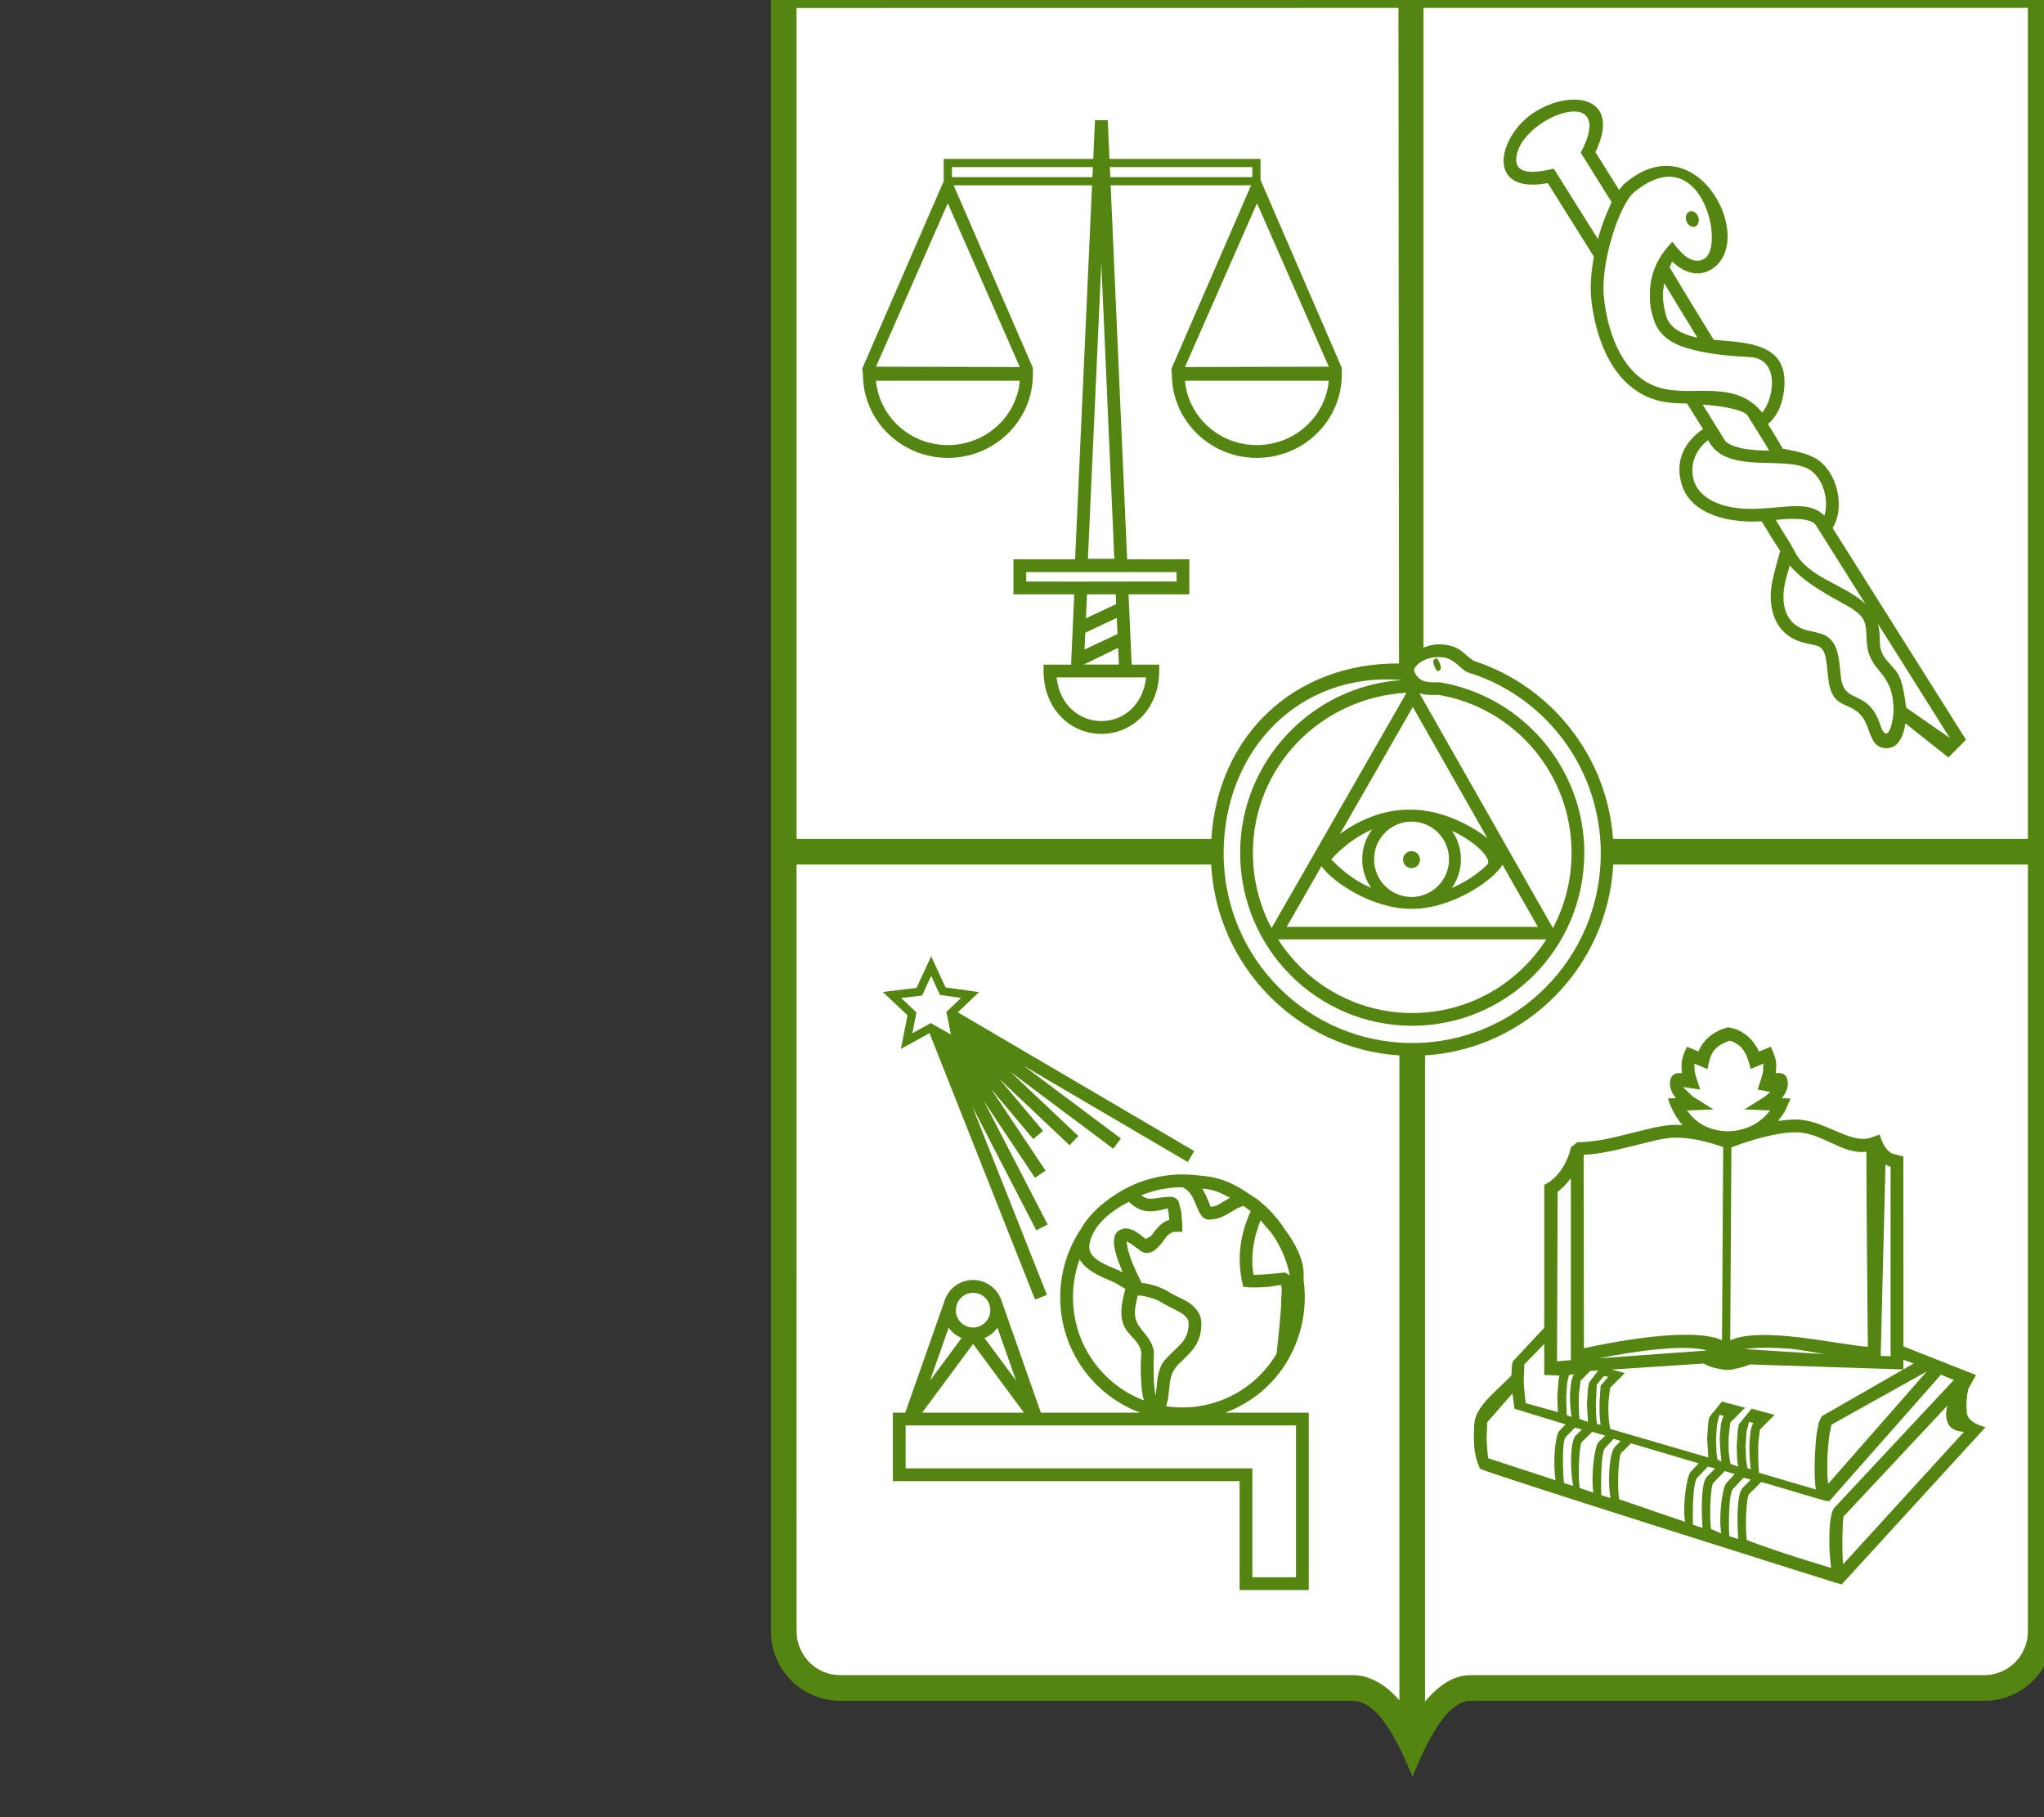 <?xml version="1.0" encoding="UTF-8" standalone="no"?>
<!-- Created with Inkscape (http://www.inkscape.org/) -->
<svg xmlns:svg="http://www.w3.org/2000/svg" xmlns="http://www.w3.org/2000/svg" version="1.0" width="18" height="16" id="svg2" xml:space="preserve"><rect width="100%" height="100%" fill="#333333" stroke="none"/><defs id="defs5"/><g transform="matrix(0.042,0,0,-0.042,0,19)" id="g11"><g transform="scale(0.12,0.12)" id="g13"><path d="M 2464.01,2288.77 L 3563.67,2288.77 L 3563.67,863.074 C 3562.43,862.375 3561.18,861.516 3561.2,861.484 C 3561.22,861.465 3561.88,861.871 3563.67,863.074 C 3494.32,795.117 3422.58,807.332 3333.97,814.109 C 3301.71,816.457 3281.52,833.262 3251.61,820.945 C 3198.21,799.195 3161.09,810 3103.25,810 C 3058.54,810 3033.16,815.195 2988.46,809.875 C 2983.12,809.328 2978.36,806.625 2973.92,803.805 C 2971.27,806.387 2967.71,808.691 2963.25,810.523 C 2881.76,843.984 2825.09,812.086 2736.59,812.086 C 2682.05,812.086 2649.15,816.121 2596.24,803.16 C 2558.32,793.984 2520.1,810.523 2499.92,776.883 C 2492.36,764 2482.25,753.746 2474,743.336 L 2464.01,743.336 L 2464.01,2288.77" id="path15" style="fill:#ffffff;fill-opacity:1;fill-rule:nonzero;stroke:none"/><path d="M 3315.75,1405.84 L 3426.17,1362.09 L 3420.96,1324.59 L 3427.21,1295.42 L 3445.96,1273.54 L 3444.92,1262.09 L 3235.54,1030.84 L 3222,1018.34 L 3190.75,1025.63 L 2599.09,1213.13 L 2590.75,1217.29 L 2590.75,1296.46 L 2651.17,1346.46 L 2655.34,1392.29 L 2702.21,1435 L 3315.75,1405.84" id="path17" style="fill:#ffffff;fill-opacity:1;fill-rule:nonzero;stroke:none"/><path d="M 2979.09,1911.47 L 2988.34,1938.49 L 3018.17,1957.06 L 3037.87,1952.56 L 3064.57,1919.91 L 3064.57,1910.91 L 3087.65,1919.91 L 3085.96,1883.08 L 3081.46,1874.07 L 3102.85,1862.82 L 3092.16,1847.62 L 3101.16,1835.23 L 3096.09,1814.72 L 3055,1789.96 L 3003.54,1786.02 L 2963.89,1802.34 L 2938.56,1827.92 L 2948.69,1843.68 L 2933.49,1866.19 L 2936.3,1880.83 L 2956.57,1877.45 L 2953.75,1924.42 L 2979.09,1911.47" id="path19" style="fill:#ffffff;fill-opacity:1;fill-rule:nonzero;stroke:none"/><path d="M 3018.73,1768 L 3070.2,1786.02 L 3121.11,1797.84 L 3148.69,1798.4 L 3192.84,1787.14 L 3218.73,1772.51 L 3263.45,1764.63 L 3272.45,1758.75 L 3272.45,1750.87 L 3312.42,1732.3 L 3311.29,1553.12 L 3312.42,1502.46 L 3311.86,1391.64 L 3046.31,1401.78 L 2984.96,1401.21 L 2896.09,1391.08 L 2777.96,1387.71 L 2709.61,1379.82 L 2709.04,1613.6 L 2709.61,1690.96 L 2733.49,1713.16 L 2753.19,1737.36 L 2759.95,1760.13 L 2864.01,1780.39 L 2918.3,1792.77 L 2949.82,1790.52 L 3018.73,1768" id="path21" style="fill:#ffffff;fill-opacity:1;fill-rule:nonzero;stroke:none"/><path d="M 3378.25,1376.67 L 3361.59,1381.88 L 3198.04,1290.21 L 3189.71,1269.38 L 3186.59,1205.84 L 3188.67,1166.25 L 3198.04,1165.21 L 3378.25,1376.67" id="path23" style="fill:#ffffff;fill-opacity:1;fill-rule:nonzero;stroke:none"/><path d="M 3418.88,1294.38 L 3409.5,1331.88 L 3219.92,1130.84 L 3210.54,1108.96 L 3211.59,1051.67 L 3215.75,1023.54 L 3227.21,1027.71 L 3439.71,1266.25 L 3418.88,1294.38" id="path25" style="fill:#ffffff;fill-opacity:1;fill-rule:nonzero;stroke:none"/><path d="M 1376.51,2284.6 L 2470.26,2284.6 L 2470.26,3772.1 L 1376.51,3772.1 L 1376.51,2284.6 z" id="path27" style="fill:#ffffff;fill-opacity:1;fill-rule:nonzero;stroke:none"/><path d="M 1916.79,3335 L 1931.38,3331.88 L 1961.59,2781.88 L 2070.96,2781.88 L 2070.96,2740.21 L 1961.59,2740.21 L 1968.88,2598.54 L 2012.63,2596.46 L 2005.34,2558.96 L 1994.92,2537.08 L 1965.75,2508.96 L 1934.5,2501.67 L 1906.38,2501.67 L 1867.84,2523.54 L 1850.13,2545.42 L 1841.79,2575.63 L 1839.71,2594.38 L 1878.25,2594.38 L 1888.67,2742.29 L 1787.63,2742.29 L 1785.54,2777.71 L 1883.46,2777.71 L 1892.84,2862.08 L 1908.46,3213.13 L 1916.79,3335" id="path29" style="fill:#ffffff;fill-opacity:1;fill-rule:nonzero;stroke:none"/><path d="M 1657.42,3455.83 L 2194.92,3455.83 L 2194.92,3484.998 L 1657.42,3484.998 L 1657.42,3455.83 z" id="path31" style="fill:#ffffff;fill-opacity:1;fill-rule:nonzero;stroke:none"/><path d="M 2065.15,3112.13 L 2328.88,3113.6 L 2327.41,3089.54 L 2315.1,3054.29 L 2294.54,3025.82 L 2268.09,3003.78 L 2232.27,2987.62 L 2201.42,2980.27 L 2158.26,2989.09 L 2127.41,3000.84 L 2100.41,3022.88 L 2075.44,3055.75 L 2065.15,3112.13" id="path33" style="fill:#ffffff;fill-opacity:1;fill-rule:nonzero;stroke:none"/><path d="M 1524.96,3111.98 L 1788.69,3113.45 L 1787.22,3089.38 L 1774.91,3054.13 L 1754.35,3025.65 L 1727.9,3003.62 L 1692.09,2987.46 L 1661.24,2980.11 L 1618.07,2988.93 L 1587.22,3000.68 L 1560.22,3022.71 L 1535.25,3055.59 L 1524.96,3111.98" id="path35" style="fill:#ffffff;fill-opacity:1;fill-rule:nonzero;stroke:none"/><path d="M 2469.92,2282.92 L 3563.67,2282.92 L 3563.67,3770.42 L 2469.92,3770.42 L 2469.92,2282.92 z" id="path37" style="fill:#ffffff;fill-opacity:1;fill-rule:nonzero;stroke:none"/><path d="M 3083.46,2871.46 L 3131.38,2792.29 L 3169.92,2758.96 L 3181.38,2768.33 L 3120.96,2874.58 L 3083.46,2871.46" id="path39" style="fill:#ffffff;fill-opacity:1;fill-rule:nonzero;stroke:none"/><path d="M 2778.25,3503.75 L 2786.59,3555.83 L 2769.92,3580.83 L 2736.59,3582.92 L 2669.92,3551.67 L 2644.92,3516.25 L 2638.67,3482.92 L 2651.17,3462.08 L 2692.84,3455.83 L 2711.59,3462.08 L 3328.25,2516.25 L 3405.34,2468.33 L 3422,2482.92 L 2778.25,3503.75" id="path41" style="fill:#ffffff;fill-opacity:1;fill-rule:nonzero;stroke:none"/><path d="M 3120.96,2798.54 L 3162.63,2762.08 L 3235.54,2718.33 L 3264.71,2692.29 L 3273.04,2643.33 L 3275.13,2623.54 L 3305.34,2588.13 L 3317.84,2550.63 L 3315.75,2513.13 L 3305.34,2485 L 3289.71,2480.83 L 3266.79,2516.25 L 3252.21,2535 L 3214.71,2557.92 L 3199.09,2628.75 L 3185.54,2648.54 L 3134.5,2668.33 L 3111.59,2699.58 L 3103.25,2724.58 L 3120.96,2798.54" id="path43" style="fill:#ffffff;fill-opacity:1;fill-rule:nonzero;stroke:none"/><path d="M 2979.29,3007.92 L 2990.75,3010 L 3004.29,2988.13 L 3032.42,2976.67 L 3091.79,2970.42 L 3129.29,2967.29 L 3157.42,2958.96 L 3176.17,2946.46 L 3193.88,2919.38 L 3199.09,2901.67 L 3199.09,2866.25 L 3180.34,2860 L 3150.13,2874.58 L 3091.79,2873.54 L 3041.79,2870.42 L 3008.46,2876.67 L 2967.84,2899.58 L 2951.17,2921.46 L 2948.04,2947.5 L 2956.38,2976.67 L 2979.29,3007.92" id="path45" style="fill:#ffffff;fill-opacity:1;fill-rule:nonzero;stroke:none"/><path d="M 2848.04,3438.13 L 2822,3395.42 L 2805.34,3338.13 L 2797,3281.88 L 2794.92,3240.21 L 2808.46,3192.29 L 2827.21,3139.17 L 2850.13,3117.29 L 2883.46,3091.25 L 2927.21,3074.58 L 2968.88,3078.75 L 3017.84,3074.58 L 3054.29,3063.13 L 3080.34,3036.04 L 3094.92,3060 L 3101.17,3076.67 L 3103.25,3108.96 L 3090.75,3143.33 L 3052.21,3157.92 L 2997,3164.17 L 2953.25,3171.46 L 2910.54,3192.29 L 2898.04,3220.42 L 2894.92,3260 L 2901.17,3297.5 L 2919.92,3325.63 L 2944.92,3313.13 L 2963.67,3307.92 L 2982.42,3307.92 L 2991.79,3323.54 L 3001.17,3348.54 L 3001.17,3379.79 L 2989.71,3414.17 L 2966.79,3448.54 L 2931.38,3468.33 L 2902.21,3469.38 L 2868.88,3455.83 L 2848.04,3438.13" id="path47" style="fill:#ffffff;fill-opacity:1;fill-rule:nonzero;stroke:none"/><path d="M 1373.55,2288.57 L 2473.21,2288.57 L 2473.21,743.133 L 2437.32,743.133 C 2431.21,757.695 2422.29,771.598 2410.17,784.609 C 2378.25,818.941 2339.82,814.168 2292.84,814.168 C 2234.73,814.168 2202.3,814.164 2144.2,812.074 C 2121.27,811.309 2101.97,810.129 2083.66,808.688 C 2076.38,812.043 2068.14,814.023 2060.92,814.023 C 2051.32,817.09 2044.28,816.227 2033.75,817.156 C 2008.42,819.406 1994.09,818.344 1968.75,817.215 C 1955.27,816.648 1942.65,817.855 1931.42,816.188 C 1923.17,821.918 1910.76,821.121 1903.67,813.805 C 1903.67,813.805 1901.08,814.07 1903.67,813.805 C 1791.42,825.09 1729.58,818.336 1619.92,818.336 C 1527.41,818.336 1443.97,776.43 1383.6,846.535 C 1380.25,850.398 1376.99,854.109 1373.55,857.406 L 1373.55,2288.57" id="path49" style="fill:#ffffff;fill-opacity:1;fill-rule:nonzero;stroke:none"/><path d="M 1863.67,1504.27 C 1863.67,1615.59 1953.91,1705.84 2065.23,1705.84 C 2176.55,1705.84 2266.79,1615.59 2266.79,1504.27 C 2266.79,1392.95 2176.55,1302.71 2065.23,1302.71 C 1953.91,1302.71 1863.67,1392.95 1863.67,1504.27" id="path51" style="fill:#ffffff;fill-opacity:1;fill-rule:nonzero;stroke:none"/><path d="M 2079.29,1703.75 L 2109.5,1655.84 L 2123.04,1651.67 L 2168.88,1671.46 L 2193.88,1652.71 L 2177.21,1586.04 L 2185.54,1530.84 L 2242.84,1533.96 L 2248.04,1526.67 L 2237.63,1394.38 L 2261.59,1464.17 L 2269.92,1533.96 L 2257.42,1571.46 L 2227.21,1625.63 L 2186.59,1667.29 L 2147,1692.29 L 2079.29,1703.75" id="path53" style="fill:#ffffff;fill-opacity:1;fill-rule:nonzero;stroke:none"/><path d="M 1983.46,1677.71 L 1963.67,1674.59 L 1924.09,1645.42 L 1894.92,1602.71 L 1900.13,1573.54 L 1956.38,1533.96 L 1980.34,1521.46 L 1972,1478.75 L 2004.29,1418.34 L 2007.42,1336.04 L 2014.71,1304.79 L 2028.25,1305.84 L 2032.42,1366.25 L 2070.96,1412.09 L 2084.5,1443.34 L 2080.34,1475.63 L 2011.59,1511.04 L 1992.84,1519.38 L 1976.17,1542.29 L 1959.5,1604.79 L 1970.96,1612.09 L 2006.38,1597.5 L 2029.29,1616.25 L 2050.13,1637.09 L 2050.13,1665.21 L 2015.75,1662.09 L 1983.46,1677.71" id="path55" style="fill:#ffffff;fill-opacity:1;fill-rule:nonzero;stroke:none"/><path d="M 1628.14,2078.33 L 1647.53,2037.33 L 1688.54,2031.05 L 1660.55,2001.54 L 1666.34,1952.24 L 1625.25,1975 L 1583.75,1951.27 L 1592.44,1998.16 L 1560.03,2031.54 L 1606.91,2035.88 L 1628.14,2078.33" id="path57" style="fill:#ffffff;fill-opacity:1;fill-rule:nonzero;stroke:none"/><path d="M 1794.4,1329.79 L 1741.79,1490.21 L 1718.88,1514.69 L 1688.67,1521.98 L 1665.75,1502.19 L 1609.5,1341.77 L 1623.56,1344.9 L 1694.92,1431.88 L 1708.46,1433.96 L 1786.06,1329.79 L 1794.4,1329.79" id="path59" style="fill:#ffffff;fill-opacity:1;fill-rule:nonzero;stroke:none"/><path d="M 1572,1289.17 L 2276.17,1289.17 L 2276.17,1001.67 L 2178.25,1001.67 L 2178.25,1191.25 L 1569.92,1191.25 L 1572,1289.17" id="path61" style="fill:#ffffff;fill-opacity:1;fill-rule:nonzero;stroke:none"/><path d="M 2467.84,4966.25 L 2359.5,4772.5 L 2153.25,4730.83 L 2297,4568.33 L 2263.67,4345.42 L 2463.67,4441.25 L 2661.59,4347.5 L 2638.67,4566.25 L 2776.17,4720.42 L 2572,4772.5 L 2467.84,4966.25" id="path63" style="fill:#ffffff;fill-opacity:1;fill-rule:nonzero;stroke:none"/><path d="M 2693.88,2323.54 L 2798.04,2349.58 L 2765.75,2441.25 L 2705.34,2523.54 L 2630.34,2575.63 L 2564.71,2601.67 L 2531.38,2628.75 L 2497,2626.67 L 2468.88,2614.17 L 2456.38,2566.25 L 2693.88,2323.54" id="path65" style="fill:#ffffff;fill-opacity:1;fill-rule:nonzero;stroke:none"/><path d="M 2126.17,2268.33 C 2126.17,2454.73 2277.27,2605.83 2463.67,2605.83 C 2650.07,2605.83 2801.17,2454.73 2801.17,2268.33 C 2801.17,2081.94 2650.07,1930.84 2463.67,1930.84 C 2277.27,1930.84 2126.17,2081.94 2126.17,2268.33" id="path67" style="fill:#ffffff;fill-opacity:1;fill-rule:nonzero;stroke:none"/><path d="M 2188.29,1014.39 L 2264.48,1014.39 L 2264.48,1279.62 L 1582.37,1279.62 L 1582.37,1204.58 L 2188.29,1204.65 L 2188.29,1014.39 z M 2165.95,992.047 L 2165.95,1182.31 L 1560.1,1182.31 L 1560.1,1301.96 L 1581.72,1301.96 L 1650.18,1496.72 C 1656.77,1518.28 1676.53,1533.74 1700.23,1533.74 C 1723.71,1533.74 1743.55,1518.06 1750.21,1496.72 L 1818.66,1301.96 L 1992.23,1301.96 C 1910.68,1332.18 1852.46,1411.01 1852.46,1503.39 C 1852.46,1547.92 1866,1589.31 1889.13,1623.61 C 1901.44,1646.1 1924.5,1666.79 1944.76,1680.11 C 1979.2,1704.02 2021.09,1718.06 2066.13,1718.06 C 2076.95,1718.06 2087.61,1717.27 2098,1715.84 C 2127.36,1714.19 2149.62,1704.67 2171.89,1691.14 L 2195.88,1675.38 C 2214.93,1660.77 2231.39,1643.01 2244.57,1622.75 C 2263.33,1597.83 2277.87,1569.98 2277.87,1543.48 L 2277.73,1533.96 C 2279.09,1523.94 2279.8,1513.77 2279.8,1503.39 C 2279.8,1465.01 2269.42,1427.63 2251.8,1396.33 C 2227.24,1352.8 2188.07,1319.29 2140.89,1301.96 L 2286.82,1301.96 L 2286.82,992.047 L 2165.95,992.047 z M 1611.29,1301.96 L 1789.09,1301.96 L 1700.23,1421.97 L 1611.29,1301.96 z M 1657.55,1450.33 L 1625.04,1357.96 L 1680.11,1432.35 C 1671.01,1436.15 1663.21,1442.45 1657.55,1450.33 z M 1700.23,1511.4 C 1686.48,1511.4 1674.88,1502.03 1671.23,1489.35 L 1670.01,1481.05 C 1670.01,1464.22 1683.62,1450.68 1700.23,1450.68 C 1716.84,1450.68 1730.38,1464.22 1730.38,1481.05 L 1729.16,1489.35 C 1725.65,1502.24 1714.05,1511.4 1700.23,1511.4 z M 1742.83,1450.33 C 1737.18,1442.45 1729.37,1436.15 1720.28,1432.35 L 1775.34,1357.96 L 1742.83,1450.33 z M 1961.73,1546.99 C 1952.78,1568.97 1938.53,1602.42 1951.71,1617.52 C 1964.45,1628.69 1978.49,1623.04 1990.16,1614.44 L 2001.76,1605.35 L 2011.21,1610.44 C 2019.73,1622.18 2028.11,1634.35 2043.07,1638.65 L 2042,1649.46 L 2040.21,1658.91 C 2014.22,1651.54 1993.74,1649.03 1972.61,1670.37 L 1960.66,1663.92 C 1943.76,1654.04 1920.13,1636.86 1908.96,1613.15 C 1906.59,1608.07 1904.8,1602.7 1903.73,1597.05 C 1899.65,1574.99 1922.71,1564.54 1938.96,1557.23 L 1956.14,1549.86 L 1961.73,1546.99 z M 2032.26,1492.79 C 2021.95,1500.16 2001.4,1506.61 1987.72,1506.61 C 1985.07,1490.28 1977.41,1472.24 1989.94,1453.62 C 2000.97,1437.15 2012.29,1430.28 2016.29,1408.44 C 2015.94,1399.27 2014.07,1354.66 2019.16,1332.32 L 2021.09,1348.72 C 2022.31,1362.61 2024.1,1380.94 2035.63,1394.26 L 2043.43,1402.49 L 2051.09,1409.8 L 2064.41,1423.19 C 2071.71,1431.85 2076.87,1441.73 2076.87,1457.7 C 2076.87,1465.29 2071.86,1471.38 2061.76,1477.46 L 2046.51,1485.27 L 2032.26,1492.79 z M 1998.96,1323.22 C 1995.24,1334.18 1994.45,1347 1993.74,1359.81 C 1992.38,1384.02 1994.24,1407.29 1994.24,1407.29 C 1987.08,1443.67 1942.32,1435.93 1966.39,1518.06 L 1947.13,1529.45 L 1929.87,1536.9 C 1918.05,1542.19 1904.66,1548.92 1894.92,1558.74 C 1891.41,1562.24 1888.62,1565.9 1886.4,1569.62 C 1878.88,1549 1874.8,1526.65 1874.8,1503.39 C 1874.8,1420.9 1926.43,1350.58 1998.96,1323.22 z M 2149.12,1677.24 C 2132.01,1686.69 2120.27,1691.99 2100.57,1693.35 C 2106.95,1683.69 2110.88,1672.44 2115.25,1661.85 C 2124.2,1661.85 2128.57,1665.07 2137.59,1670.58 L 2149.12,1677.24 z M 2220.73,1616.88 L 2202.32,1638 L 2194.88,1615.59 C 2189.29,1595.26 2185.5,1569.19 2190.29,1542.7 C 2207.34,1542.77 2227.39,1544.85 2244.64,1546.85 C 2248.15,1545.27 2251.16,1543.77 2253.81,1541.26 C 2248.29,1569.12 2236.77,1594.75 2220.73,1616.88 z M 2238.13,1525.3 L 2218.87,1521.93 C 2203.04,1520.57 2188.07,1519.92 2172.32,1521.72 C 2160.29,1569.98 2166.31,1611.72 2185.28,1653.97 L 2172.68,1663.21 L 2162.73,1659.41 L 2149.27,1651.54 C 2139.88,1645.81 2128.29,1639.22 2112.68,1639.22 C 2107.73,1639.22 2103.8,1641.3 2101,1643.95 L 2095.42,1651.68 C 2082.96,1681.47 2080.95,1688.05 2066.13,1695.79 C 2040.64,1695.79 2016.37,1690.78 1994.1,1681.68 C 2009.71,1669.72 2018.52,1679.17 2047.59,1679.17 C 2053.96,1677.31 2057.11,1675.02 2059.18,1671.23 L 2064.13,1652.32 L 2065.77,1629.12 L 2065.77,1617.95 L 2054.6,1617.95 C 2042.07,1617.95 2035.48,1605.85 2029.11,1597.12 C 2018.87,1585.52 2012.43,1580.86 2003.55,1580.86 C 1999.61,1580.86 1996.32,1582.44 1994.31,1583.51 L 1976.98,1596.47 L 1968.46,1601.41 L 1969.68,1591.74 C 1974.55,1570.05 1984.93,1548.42 1994.81,1528.59 C 2011.86,1526.94 2032.69,1519.92 2045.29,1510.9 L 2055.89,1505.53 L 2073.36,1496.58 C 2085.18,1489.42 2099.14,1477.46 2099.14,1457.7 C 2099.14,1422.4 2081.38,1407.79 2059.04,1386.6 C 2046.37,1372.64 2044.65,1361.82 2043.29,1346.78 L 2040.64,1324.59 L 2037.42,1313.2 C 2046.8,1311.77 2056.39,1311.05 2066.13,1311.05 C 2135.95,1311.05 2197.03,1348.57 2230.46,1404.71 C 2232.25,1420.25 2238.7,1476.17 2238.7,1500.09 C 2238.7,1505.68 2239.84,1512.98 2239.49,1519.57 L 2238.13,1525.3 z M 1661.27,1962.66 C 1654.69,2000.25 1653.25,2001.69 1653.25,2001.69 L 1679.32,2026.53 L 1642.37,2031.76 L 1626.98,2064.98 L 1611.15,2030.69 L 1574.63,2026.32 L 1601.27,2001.19 L 1594.11,1964.81 L 1626.26,1982.49 L 1661.27,1962.66 z M 1673.59,2001.33 L 2086.61,1758.94 L 2075.37,1739.75 L 1788.73,1907.88 L 1958.51,1780.85 L 1945.12,1763.03 L 1765.53,1897.36 L 1884.18,1785.22 L 1868.86,1769.04 L 1746.05,1885.11 L 1822.53,1794.32 L 1805.42,1779.92 L 1731.59,1867.64 L 1826.9,1724.64 L 1808.35,1712.26 L 1719.13,1846.16 L 1830.55,1630.7 L 1810.71,1620.46 L 1698.94,1836.64 L 1829.26,1507.75 L 1808.5,1499.52 L 1624.11,1964.95 L 1574.13,1937.39 L 1585.66,1996.17 L 1542.55,2036.84 L 1601.48,2044 L 1626.98,2099.14 L 1652.11,2044.86 L 1710.61,2036.63 L 1673.59,2001.33" id="path69" style="fill:#558511;fill-opacity:1;fill-rule:nonzero;stroke:none"/><path d="M 1897.43,2689.67 L 1950.27,2714.51 L 1949.56,2731.56 L 1899.29,2731.49 L 1897.43,2689.67 z M 1951.35,2690.39 L 1896.36,2664.53 L 1895,2635.18 L 1952.64,2662.24 L 1951.35,2690.39 z M 1953.71,2638.11 L 1893.85,2608.9 L 1955,2608.9 L 1953.71,2638.11 z M 2321.76,3129.25 L 2196.31,3414.81 L 2070.43,3128.61 L 2321.76,3129.25 z M 2196.09,2992.27 C 2262.11,2992.27 2315.96,3041.82 2321.76,3104.69 L 2070.43,3104.69 C 2076.16,3041.82 2130.07,2992.27 2196.09,2992.27 z M 1656.26,2992.27 C 1722.28,2992.27 1776.2,3041.82 1781.93,3104.69 L 1530.6,3104.69 C 1536.32,3041.82 1590.24,2992.27 1656.26,2992.27 z M 1530.6,3129.25 L 1781.93,3128.61 L 1656.05,3414.81 L 1530.6,3129.25 z M 1924.28,3309.7 L 1900.87,2793.64 L 1947.05,2793.64 L 1924.28,3309.7 z M 1908.74,3460.43 L 1909.53,3477.9 L 1663.28,3477.9 L 1663.28,3460.43 L 1908.74,3460.43 z M 1939.18,3477.9 L 1939.96,3460.43 L 2188.15,3460.43 L 2188.15,3477.9 L 1939.18,3477.9 z M 1877.88,2753.76 L 1970.89,2753.9 L 2055.75,2753.9 L 2055.75,2770.44 L 1793.1,2770.44 L 1793.1,2753.9 L 1877.88,2753.76 z M 1924.43,2487.81 C 1868,2487.81 1823.39,2533.71 1823.39,2597.51 L 1823.39,2608.68 L 1871.51,2608.68 L 1876.95,2731.56 L 1770.76,2731.56 L 1770.76,2792.78 L 1878.53,2792.78 L 1908.1,3446.11 L 1666.29,3446.11 L 1804.77,3127.03 L 1804.77,3115.86 C 1804.77,3035.09 1738.04,2969.93 1656.26,2969.93 C 1574.49,2969.93 1507.82,3035.09 1507.82,3115.86 L 1506.54,3125.74 L 1648.96,3453.48 L 1648.96,3492.21 L 1910.18,3492.21 L 1913.25,3559.81 L 1935.52,3559.81 L 1938.53,3492.21 L 2202.47,3492.21 L 2202.47,3455.49 L 2344.53,3127.03 L 2344.53,3115.86 C 2344.53,3035.09 2277.94,2969.93 2196.09,2969.93 C 2114.32,2969.93 2047.59,3035.09 2047.59,3115.86 L 2046.58,3124.96 L 2186,3446.11 L 1940.61,3446.11 L 1969.39,2792.78 L 2078.09,2792.78 L 2078.09,2731.56 L 1971.9,2731.56 L 1977.34,2608.68 L 2025.46,2608.68 L 2025.46,2597.51 C 2025.46,2533.71 1980.85,2487.81 1924.43,2487.81 z M 1924.43,2510.15 C 1964.16,2510.15 1997.89,2539.87 2002.55,2586.41 L 1846.23,2586.41 C 1850.89,2539.87 1884.68,2510.15 1924.43,2510.15" id="path71" style="fill:#558511;fill-opacity:1;fill-rule:nonzero;stroke:none"/><path d="M 2400.89,2268.63 C 2400.89,2232.26 2430.24,2202.82 2466.41,2202.82 C 2443.49,2202.82 2418.93,2208.7 2396.02,2218.65 C 2385.99,2232.76 2380.12,2250.01 2380.12,2268.63 C 2380.12,2288.25 2386.64,2306.3 2397.52,2320.83 C 2353.41,2301.5 2326.13,2268.63 2326.2,2268.27 C 2350.76,2243.07 2372.53,2228.74 2396.02,2218.65 C 2418.93,2208.7 2443.49,2202.82 2466.41,2202.82 C 2489.25,2202.82 2513.81,2208.7 2536.72,2218.58 C 2560.28,2228.67 2582.12,2242.99 2598.73,2259.46 C 2607.61,2268.49 2579.97,2298.78 2537.01,2318.32 C 2546.89,2304.22 2552.62,2287.1 2552.62,2268.63 C 2552.62,2250.01 2546.75,2232.69 2536.72,2218.58 C 2513.81,2208.7 2489.25,2202.82 2466.41,2202.82 C 2502.49,2202.82 2531.85,2232.26 2531.85,2268.63 C 2531.85,2305.08 2502.49,2334.51 2466.41,2334.51 C 2430.24,2334.51 2400.89,2305.08 2400.89,2268.63 z M 2625.3,2259.11 C 2610.04,2232.9 2538.44,2182.06 2466.41,2182.06 C 2396.59,2182.06 2327.13,2229.89 2309.02,2256.67 L 2248.22,2150.62 L 2687.02,2150.62 L 2625.3,2259.11 z M 2341.17,2312.74 C 2371.67,2335.51 2417.79,2357.14 2466.41,2355.27 C 2517.39,2355.27 2568.23,2329.78 2598.95,2305.44 L 2468.55,2534.79 L 2341.17,2312.74 z M 2713.37,2148.47 C 2734.14,2187.64 2745.95,2232.4 2745.95,2279.87 C 2745.95,2418.93 2645.06,2534.21 2512.88,2555.98 C 2499.99,2555.19 2489.18,2556.12 2480.3,2558.42 L 2713.37,2148.47 z M 2233.19,2128.78 C 2282.66,2051.38 2369.16,2000.11 2467.55,2000.11 C 2565.94,2000.11 2652.36,2051.38 2701.91,2128.78 L 2233.19,2128.78 z M 2189.15,2279.87 C 2189.15,2232.33 2200.96,2187.64 2221.73,2148.4 L 2457.6,2559.64 C 2306.22,2551.04 2189.15,2428.88 2189.15,2279.87 z M 2449.65,2581.76 C 2269.63,2596.87 2138.02,2458.67 2138.02,2278.8 C 2138.02,2095.85 2285.6,1947.69 2467.55,1947.69 C 2649.5,1947.69 2797,2095.85 2797,2278.8 C 2797,2424.58 2703.99,2548.18 2573.81,2592.36 C 2565.58,2594.08 2560.14,2597.3 2555.13,2601.24 C 2538.01,2616.99 2530.92,2621.93 2512.8,2621.93 C 2491.82,2621.93 2474.64,2610.76 2470.41,2599.59 C 2476.21,2580.9 2489.68,2576.17 2515.24,2578.04 C 2658.02,2554.48 2768.22,2429.96 2768.22,2279.87 C 2768.22,2113.1 2633.68,1977.84 2467.55,1977.84 C 2301.43,1977.84 2166.88,2113.1 2166.88,2279.87 C 2166.88,2440.2 2292.4,2571.8 2449.65,2581.76 z M 3588.1,919.945 C 3588.1,852.992 3534.04,798.574 3467.16,798.574 L 2570.95,798.574 C 2521.18,799.789 2483.09,700.832 2468.05,666.031 C 2452.08,702.766 2414.71,799.789 2362.15,798.574 L 1468.01,798.574 C 1401.13,798.574 1347.07,852.992 1347.07,919.945 L 1347,3800.69 L 1842.58,3800.69 L 2243.43,4351.34 L 2259.32,4454.88 L 2001.04,4268.14 L 1988.15,4285.32 L 2263.76,4483.59 L 2272.14,4538.51 L 1595.11,4315.39 L 1582.58,4353.49 L 2260.68,4576.9 L 2225.81,4611.48 L 1882.68,4611.48 L 1882.68,4632.17 L 2204.97,4632.17 L 2120.19,4716.31 L 1585.09,4893.1 L 1597.69,4931.2 L 2124.13,4757.2 L 2241.78,4774.24 L 1983.64,4962.63 L 1996.46,4982.04 L 2270.99,4778.46 L 2326.92,4786.56 L 1910.32,5361.55 L 1942.83,5385.1 L 2359.5,4809.9 L 2381.77,4854.94 L 2275.5,5183.68 L 2295.2,5189.98 L 2394.94,4881.5 L 2447.07,4986.91 L 2447.07,5552.01 L 2487.17,5552.01 L 2487.17,4986.91 L 2540.52,4879.57 L 2639.9,5186.89 L 2659.52,5180.53 L 2553.69,4853.08 L 2575.96,4808.25 L 2990.63,5387.54 L 3023.21,5364.27 L 2607.82,4783.98 L 2660.81,4775.31 L 2901.91,5007.81 L 2917.73,4990.34 L 2689.45,4770.66 L 2795.79,4753.26 L 3335.76,4931.2 L 3348.29,4893.1 L 2810.54,4715.95 L 2725.19,4632.17 L 3054.07,4632.1 L 3054.07,4611.48 L 2704.13,4611.48 L 2671.41,4579.32 L 3345.86,4353.42 L 3333.11,4315.46 L 2659.67,4541.02 L 2668.26,4488.46 L 2962.05,4329.71 L 2952.89,4306.8 L 2672.98,4459.39 L 2691.96,4343.6 L 3082.28,3800.84 L 3588.1,3800.91 L 3588.1,919.945 z M 1892.13,3800.69 L 2443.42,3800.77 L 2442.92,4410.06 L 2404.04,4390.29 L 2297.77,4061.7 L 2278.08,4068.07 L 2378.04,4377.05 L 2272.93,4323.7 L 1892.13,3800.69 z M 2487.17,3800.77 L 3032.95,3800.84 L 2654.37,4327.21 L 2558.42,4375.97 L 2657.23,4070.36 L 2637.54,4063.99 L 2532.35,4389.15 L 2487.17,4412.13 L 2487.17,3800.77 z M 2456.74,4916.16 L 2381.34,4763.57 L 2456.74,4658.46 L 2456.74,4916.16 z M 2554.41,4761.56 L 2477.5,4916.38 L 2477.5,4655.37 L 2554.41,4761.56 z M 2735.07,4722.54 L 2571.16,4749.39 L 2495.05,4644.35 L 2735.07,4722.54 z M 2621.21,4586.28 L 2739.36,4702.21 L 2501.92,4624.87 L 2621.21,4586.28 z M 2642.05,4400.24 L 2614.84,4566.58 L 2494.83,4605.39 L 2642.05,4400.24 z M 2477.5,4462.04 L 2626.73,4386.21 L 2477.5,4594.08 L 2477.5,4462.04 z M 2308.09,4386.57 L 2456.74,4462.04 L 2456.74,4591.57 L 2308.09,4386.57 z M 2316.68,4564.51 L 2291.19,4398.53 L 2440.91,4604.96 L 2316.68,4564.51 z M 2189.29,4704.21 L 2310.23,4584.2 L 2434.9,4624.8 L 2189.29,4704.21 z M 2364.51,4751.54 L 2188.86,4726.12 L 2441.34,4644.41 L 2364.51,4751.54 z M 2818.41,2304.29 L 3543.27,2304.29 L 3543.27,3756.08 L 2487.17,3756.01 L 2487.17,2638.47 C 2494.83,2641.12 2503.43,2644.27 2512.8,2644.27 C 2536.86,2644.27 2549.18,2636.9 2558.63,2628.37 C 2571.73,2616.63 2575.39,2614.77 2579.68,2613.84 C 2711.01,2569.23 2808.11,2448.65 2818.41,2304.29 z M 2489.96,1926.07 L 2489.96,797.5 C 2513.59,824.922 2539.51,844.113 2571.45,843.398 L 3467.16,843.398 C 3509.12,843.398 3543.27,877.555 3543.27,919.945 L 3543.27,2259.54 L 2818.77,2259.54 C 2809.25,2080.81 2667.47,1937.31 2489.96,1926.07 z M 2116.25,2259.54 L 1391.82,2259.54 L 1391.89,919.945 C 1391.89,877.555 1426.05,843.398 1468.01,843.398 L 2361.64,843.398 C 2397.3,844.184 2425.59,821.629 2445.14,799.434 L 2445.14,1926.07 C 2267.56,1937.31 2125.78,2080.81 2116.25,2259.54 z M 1391.82,2304.29 L 2116.54,2304.29 C 2128,2486.53 2262.69,2611.9 2444.42,2610.76 L 2443.49,3756.01 L 1391.82,3755.87 L 1391.82,2304.29 z M 2510.94,2619.64 C 2522.11,2602.45 2517.17,2597.37 2510.94,2597.37 C 2499.84,2614.7 2504.79,2619.64 2510.94,2619.64" id="path73" style="fill:#558511;fill-opacity:1;fill-rule:nonzero;stroke:none"/><path d="M 3096.82,2754.62 C 3100.47,2772.3 3105.63,2789.85 3110.42,2807.46 L 3094.81,2831.73 L 3078.13,2859.09 C 3005.52,2855.22 2950.46,2878.78 2937.71,2925.75 C 2926.25,2968 2945.37,2999.22 2975.59,3020.34 L 2947.59,3065.02 C 2931.98,3064.95 2916.23,3065.6 2900.83,3069.17 C 2817.7,3088.37 2787.41,3180.45 2780.32,3247.55 C 2778.03,3269.39 2780.18,3295.31 2785.05,3321.3 L 2704.35,3449.96 C 2592.71,3429.21 2617.92,3534.18 2681.51,3574.06 C 2747.53,3615.6 2834.24,3600.7 2787.7,3504.11 L 2829.01,3437.94 C 2832.74,3443.17 2836.53,3447.39 2840.25,3450.55 C 2967.5,3556.45 3071.25,3347.14 2989.48,3298.8 C 2964.85,3284.28 2939.64,3295.74 2921.74,3312.99 L 2917.23,3302.82 L 2955.82,3239.02 L 2984.9,3191.55 L 2994.35,3176.22 C 3053.35,3171.14 3121.38,3170.28 3117.94,3097.17 C 3116.79,3071.97 3108.49,3044.89 3089.01,3028.94 L 3102.19,3007.81 L 3114.93,2986.12 C 3140.93,2980.89 3165.05,2976.59 3181.45,2962.7 C 3213.25,2935.63 3222.41,2879.21 3202.08,2847.42 L 3435.15,2477.5 L 3404.36,2446.57 L 3329.25,2506.14 C 3326.38,2486.74 3318.65,2465.04 3299.6,2462.96 C 3286.86,2461.53 3278.34,2467.19 3272.96,2475.71 L 3267.45,2487.39 L 3263.23,2499.34 C 3243.32,2553.69 3203.08,2519.46 3194.7,2582.47 L 3191.77,2609.26 C 3190.26,2620.43 3188.61,2636.25 3176.51,2641.12 L 3167.49,2643.63 L 3155.68,2646.06 C 3101.97,2657.73 3086.86,2706.14 3096.82,2754.62 z M 3091.23,2982.53 L 3083.07,2996.35 L 3053.35,3044.04 C 3046.84,3053.71 3011.61,3059.15 3001.08,3060.51 L 2975.02,3063.09 L 3014.83,2998.93 C 3025.36,2989.05 3046.62,2985.18 3069.32,2983.25 L 3091.23,2982.53 z M 2958.48,3158.75 C 2943.22,3162.26 2930.41,3167.13 2919.95,3173.58 C 2907.92,3180.95 2898.97,3190.55 2892.89,3202.71 C 2884.29,3224.06 2882.57,3238.88 2882.86,3252.92 C 2881.93,3288.14 2895.04,3320.14 2922.24,3347.51 C 2932.98,3332.9 2954.75,3304.19 2978.09,3318 C 3015.26,3339.99 2972.08,3531.24 2854.5,3433.36 C 2831.52,3414.23 2795.79,3314.42 2802.52,3249.83 C 2809.46,3183.31 2838.46,3106.48 2905.84,3090.87 C 2962.2,3077.77 3032.73,3106.48 3079.2,3048.84 C 3101.26,3076.91 3109.06,3143.79 3056.72,3146.15 C 3022.28,3147.73 2987.33,3151.24 2958.48,3158.75 z M 2965.85,3179.88 L 2936.85,3227.35 L 2907.78,3275.04 L 2905.63,3260 C 2905.06,3244.18 2907.71,3227.99 2913.08,3212.46 C 2920.81,3197.28 2935.78,3186.47 2965.85,3179.88 z M 3118.66,2750.1 C 3111.21,2713.87 3119.3,2676.78 3160.4,2667.9 L 3172.22,2665.47 L 3184.75,2661.81 C 3206.23,2653.22 3211.17,2632.81 3213.89,2612.19 L 3216.75,2585.48 C 3222.98,2538.87 3262.37,2566.51 3284.14,2507 L 3288.36,2495.19 C 3302.25,2470.99 3308.48,2519.89 3308.55,2527.12 C 3308.84,2601.02 3264.88,2592.21 3261.72,2649.28 C 3259.93,2680.86 3262.15,2690.24 3232.29,2708.86 C 3195.2,2729.84 3155.89,2749.24 3127.18,2781.82 C 3124.17,2771.73 3120.95,2761.06 3118.66,2750.1 z M 2959.26,2931.55 C 2967.64,2900.69 3007.09,2877.63 3072.54,2881.14 L 3083,2881.78 L 3121.59,2884.87 C 3145.08,2886.51 3169.57,2887.01 3187.68,2869.04 C 3194.99,2891.95 3188.4,2927.46 3166.99,2945.66 C 3127.96,2978.88 3016.69,2936.35 2984.61,3000.87 C 2964.2,2985.9 2951.6,2959.76 2959.26,2931.55 z M 3281.63,2679.57 L 3283.92,2666.33 L 3284.85,2643.98 C 3287.21,2614.34 3311.85,2608.61 3320.8,2582.62 C 3323.3,2575.39 3325.31,2566.94 3326.88,2558.78 L 3330.75,2533.5 L 3406.8,2480.65 L 3281.63,2679.57 z M 3135.2,2807.74 C 3157.54,2760.63 3222.34,2749.67 3259.43,2714.8 L 3172,2853.71 C 3159.9,2867.68 3113.86,2862.88 3102.76,2861.45 L 3113.79,2843.47 L 3127.25,2821.85 L 3135.2,2807.74 z M 2714.88,3475.18 L 2791.99,3352.23 C 2796.22,3367.77 2801.23,3381.95 2805.74,3393.33 L 2815.91,3416.75 L 2762.06,3503.03 C 2829.23,3631.42 2650.5,3563.25 2649.21,3491 C 2648.64,3459.64 2696.54,3470.88 2714.88,3475.18 z M 2952.18,3400.42 C 2957.9,3402.5 2964.63,3398.27 2967.21,3391.04 C 2969.86,3383.74 2967.36,3376.14 2961.7,3374 C 2956.04,3371.99 2949.31,3376.22 2946.66,3383.45 C 2944.01,3390.76 2946.52,3398.35 2952.18,3400.42" id="path75" style="fill:#558511;fill-opacity:1;fill-rule:nonzero;stroke:none"/><path d="M 2451.51,2268.06 C 2451.51,2276.29 2458.17,2282.88 2466.33,2282.88 C 2474.5,2282.88 2481.16,2276.29 2481.16,2268.06 C 2481.16,2259.89 2474.5,2253.23 2466.33,2253.23 C 2458.17,2253.23 2451.51,2259.89 2451.51,2268.06" id="path77" style="fill:#558511;fill-opacity:1;fill-rule:nonzero;stroke:none"/><path d="M 3325.67,1377.43 L 3343.86,1387.81 L 3325.67,1394.4 L 3325.67,1377.43 z M 3325.88,1417.67 L 3430.28,1376.5 L 3443.31,1371.42 L 3452.7,1367.69 L 3439.59,1344.35 C 3439.59,1344.35 3433.65,1325.09 3436.8,1300.03 C 3439.95,1282.98 3469.23,1276.54 3469.23,1276.54 L 3218.04,1001.93 L 3207.09,1004.87 C 3129.54,1029.21 2624.22,1188.39 2586.27,1203.72 C 2577.18,1222.26 2575.75,1239.02 2575.25,1255.78 L 2575.68,1280.05 L 2577.18,1290.07 C 2584.05,1318.14 2620.79,1345.06 2640.84,1367.05 L 2641.48,1382.01 L 2643.2,1391.47 L 2698.19,1450.18 L 2698.19,1699.65 L 2708.36,1705.81 C 2727.55,1719.99 2739.79,1742.69 2745.02,1765.74 L 2755.9,1774.41 C 2785.77,1774.41 2816.55,1781.64 2846.27,1789.23 L 2889.09,1799.76 C 2902.7,1802.62 2915.94,1804.77 2928.19,1804.77 L 2939.79,1804.34 C 2928.69,1816.73 2920.31,1832.41 2914.22,1850.81 L 2928.33,1851.39 C 2921.46,1859.83 2914.37,1872.58 2919.66,1886.69 C 2924.89,1898.07 2939,1894.92 2939,1894.92 C 2936.21,1913.9 2939.43,1924.49 2947.8,1941.18 L 2967.64,1932.87 C 2975.09,1951.71 2991.41,1965.38 3009.96,1972.33 L 3019.48,1975.12 L 3029.08,1973.12 C 3049.13,1966.96 3065.09,1952.06 3073.33,1932.59 L 3093.81,1941.18 C 3102.19,1924.49 3105.41,1913.97 3102.62,1894.92 C 3119.02,1897.64 3122.02,1886.69 3122.02,1886.69 C 3127.32,1872.58 3120.3,1859.83 3113.36,1851.39 L 3128.46,1850.74 C 3128.46,1850.74 3120.95,1831.84 3117.08,1825.61 L 3106.77,1811.43 C 3117.51,1813.08 3127.96,1814.08 3137.63,1814.08 C 3187.18,1814.08 3233.51,1769.97 3268.67,1782.36 L 3284.21,1787.8 C 3291.15,1765.24 3299.39,1758.23 3305.55,1754.72 L 3325.67,1749.35 L 3325.88,1417.67 z M 3220.34,1037.02 L 3431.57,1268.45 C 3431.57,1268.45 3414.03,1268.23 3405.72,1279.62 C 3398.92,1290.5 3399.49,1302.6 3402.64,1314.35 L 3221.48,1120.8 C 3219.55,1119.22 3217.97,1065.45 3220.34,1037.02 z M 3194.13,1177.37 L 3366.55,1373.92 L 3200.14,1280.91 L 3196.63,1264.08 C 3192.84,1236.08 3191.41,1205.58 3194.13,1177.37 z M 3025.21,1765.32 L 3023.21,1428.27 C 3078.05,1453.19 3207.52,1421.18 3263.66,1416.96 C 3263.16,1471.09 3260.94,1696.08 3261.08,1757.72 C 3218.47,1752.5 3183.68,1791.74 3137.63,1791.74 C 3104.12,1791.74 3058.36,1778.14 3025.21,1765.32 z M 3008.81,1428.56 L 3010.89,1765.89 L 2987.19,1773.48 C 2970.5,1777.99 2948.88,1782.43 2928.19,1782.43 C 2918.23,1782.43 2906.78,1780.71 2893.75,1777.92 L 2851.79,1767.61 C 2825.5,1760.95 2796.36,1753.86 2767.07,1752.43 L 2767.5,1414.6 C 2807.96,1423.12 2952.96,1453.19 3008.81,1428.56 z M 2793.57,1396.91 L 2982.46,1410.51 C 2943.15,1422.04 2857.58,1409.44 2793.57,1396.91 z M 2744.73,1393.76 L 2744.73,1711.47 L 2736.5,1701.37 C 2730.84,1695.22 2725.61,1690.78 2721.61,1687.84 L 2720.53,1391.68 L 2744.73,1393.76 z M 3128.97,1413.59 C 3098.04,1415.81 3069.04,1416.1 3048.2,1413.02 L 3187.68,1404.21 C 3168.14,1407.65 3148.52,1411.23 3128.97,1413.59 z M 3303.4,1731.16 L 3294.45,1735.39 L 3286.07,1401.06 L 3303.4,1400.49 L 3303.4,1731.16 z M 3092.95,1829.9 L 3047.98,1831.69 L 3083.5,1853.96 L 3093.16,1862.2 L 3070.97,1866.42 C 3070.97,1866.42 3079.34,1890.05 3080.56,1898.14 L 3081.14,1911.68 L 3059.01,1902.44 C 3053.14,1925.28 3047.05,1944.26 3022.49,1951.78 C 2992.56,1941.97 2987.83,1927.07 2983.61,1902.01 L 2960.48,1911.68 L 2961.13,1898.22 C 2962.34,1890.05 2970.86,1866.35 2970.86,1866.35 L 2940.43,1870.79 L 2958.19,1853.96 L 2993.71,1831.69 L 2947.66,1829.83 L 2955.97,1819.67 C 2967.79,1807.21 2987.19,1794.24 3018.98,1793.46 C 3050.85,1794.24 3071.32,1807.28 3084.14,1819.88 L 3092.95,1829.9 z M 3059.22,1202.93 C 3057.65,1213.24 3056.14,1234.87 3056.79,1249.4 L 3058.58,1269.09 C 3060.8,1278.76 3062.02,1281.69 3063.81,1283.77 L 3056,1285.78 L 3051.71,1268.88 L 3050.06,1243.6 L 3050.92,1219.26 L 3053.14,1205.22 L 3059.22,1202.93 z M 3037.24,1081.13 C 3035.31,1106.4 3033.88,1157.82 3044.47,1170.06 L 3059.15,1184.96 L 3046.55,1188.25 L 3027.79,1168.42 C 3018.98,1158.39 3020.77,1086.36 3021.7,1086 L 3037.24,1081.13 z M 3052.14,1079.27 C 3118.66,1054.42 3173,1038.95 3199.43,1030.65 C 3194.63,1065.73 3194.27,1127.24 3206.3,1137.05 L 3413.88,1359.03 L 3391.33,1368.27 L 3196.28,1147.22 C 3189.55,1147.65 3188.83,1148.08 3178.16,1151.16 L 3077.55,1180.95 L 3055.86,1159.54 C 3051.85,1154.88 3048.63,1107.34 3052.14,1079.27 z M 2748.6,1174 C 2742.66,1207.15 2744.3,1251.69 2752.54,1261.14 L 2764.14,1272.53 L 2751.82,1275.82 L 2735.71,1259.43 C 2728.48,1251.12 2730.98,1193.76 2732.7,1179.08 L 2748.6,1174 z M 2813.98,1152.66 C 2808.25,1185.81 2812.76,1232.07 2821.14,1241.67 L 2831.8,1252.41 L 2819.56,1256.21 L 2804.38,1240.02 C 2796.79,1231.28 2797.15,1173.21 2798.01,1157.75 L 2813.98,1152.66 z M 2745.81,1294.3 C 2744.45,1304.75 2742.73,1321.08 2743.3,1334.76 L 2745.09,1354.45 C 2747.38,1364.11 2748.53,1367.05 2750.39,1369.12 L 2741.44,1367.69 L 2738.29,1354.23 L 2736.57,1328.96 L 2737.43,1297.95 L 2745.81,1294.3 z M 2796.65,1280.62 C 2795,1291 2794.43,1307.76 2795,1322.37 L 2796.79,1349.22 C 2801.38,1353.59 2808.11,1362.47 2809.96,1364.54 L 2802.38,1365.9 L 2789.99,1351.01 L 2788.34,1316.49 L 2789.2,1292.15 L 2790.49,1282.05 L 2796.65,1280.62 z M 2778.6,1374.78 L 2761.63,1357.67 L 2758.84,1334.11 C 2758.27,1320.65 2758.41,1300.39 2759.91,1290.86 L 2774.59,1285.78 L 2772.8,1316.78 L 2774.59,1343.85 L 2776.53,1354.52 L 2792.71,1375.71 L 2778.6,1374.78 z M 2722.04,1302.89 L 2721.11,1329.17 L 2722.89,1356.24 L 2724.83,1366.9 L 2698.19,1367.69 L 2698.19,1421.97 L 2663.54,1386.46 L 2662.32,1357.31 C 2663.03,1343.06 2664.68,1327.81 2665.75,1318.57 L 2722.04,1302.89 z M 2718.1,1183.81 C 2712.94,1213.74 2717.31,1261.93 2724.33,1269.95 L 2735.64,1281.48 L 2646.13,1308.76 L 2642.77,1335.62 L 2598.59,1285.13 L 2597.51,1256.49 C 2597.94,1243.6 2599.09,1230.57 2600.3,1222.26 L 2718.1,1183.81 z M 2783.97,1162.26 C 2779.54,1192.97 2786.19,1242.74 2792.85,1250.4 L 2804.74,1261.79 L 2782.18,1268.45 L 2763.78,1250.55 C 2759.77,1245.89 2756.62,1198.42 2760.06,1170.35 L 2783.97,1162.26 z M 2958.33,1106.05 L 2974.8,1100.75 L 2958.33,1106.05 z M 2974.8,1100.75 C 2972.87,1126.17 2971.44,1177.37 2982.04,1189.54 L 2996.71,1204.36 L 2984.11,1207.72 L 2965.28,1187.89 C 2956.4,1177.65 2957.54,1106.4 2958.33,1106.05 L 2974.8,1100.75 z M 3007.95,1216.96 C 3006.59,1227.42 3004.45,1248.11 3005.09,1261.86 L 3006.88,1281.48 C 3009.1,1291.15 3010.32,1294.08 3012.11,1296.16 L 3004.3,1298.17 L 3000.01,1281.34 L 2998.36,1255.99 L 2999.22,1231.64 L 3000.87,1219.9 L 3007.95,1216.96 z M 2944.23,1111.2 C 2939.57,1140.56 2947.16,1190.61 2953.82,1198.28 L 2968.14,1213.39 L 2849.78,1248.4 L 2832.45,1231.14 C 2828.37,1226.49 2825.43,1178.8 2828.87,1150.73 L 2944.23,1111.2 z M 3013.68,1199.85 L 2993.42,1179.01 C 2989.41,1174.36 2986.19,1126.81 2989.63,1098.74 L 3007.52,1090.94 C 3002.51,1120.3 3009.46,1170.99 3016.33,1178.87 L 3031.01,1194.69 L 3013.68,1199.85 z M 3023.35,1284.7 L 3020.56,1261.14 C 3019.98,1247.68 3020.13,1233.43 3021.63,1223.84 L 3023.78,1212.45 L 3037.24,1207.58 L 3035.52,1217.54 L 3034.52,1243.81 L 3036.31,1270.88 L 3038.24,1281.62 L 3060.44,1308.9 L 3100.75,1298.17 L 3075.05,1272.31 L 3072.26,1248.76 C 3071.68,1236.01 3072.11,1208.08 3073.4,1196.99 L 3172.79,1167.77 C 3168.42,1195.27 3171.57,1245.32 3174.51,1267.09 L 3177.73,1283.99 C 3180.81,1292.08 3182.39,1295.87 3186.82,1297.88 L 3325.67,1377.43 L 3057.36,1386.17 C 3052.49,1384.09 3044.97,1381.3 3035.88,1379.44 C 3030.3,1377.72 3023.49,1376.72 3016.19,1376.5 L 3005.16,1378.15 C 2994.28,1379.87 2985.4,1382.73 2976.73,1387.74 L 2815.98,1377.22 L 2839.04,1371.06 L 2813.33,1345.28 L 2810.54,1321.72 C 2809.96,1308.19 2810.25,1293.58 2811.76,1284.06 L 2813.48,1273.6 L 2861.02,1259.71 L 2984.9,1223.62 L 2982.82,1256.21 L 2984.61,1283.34 L 2986.54,1294.01 L 3008.74,1321.29 L 3049.05,1310.55 L 3023.35,1284.7 z M 3211.17,1699.72 C 3190.19,1700.3 3166.63,1706.81 3146.65,1710.9 C 3123.6,1714.98 3099.46,1716.55 3074.62,1708.25 L 3070.11,1721.78 C 3098.18,1731.23 3125.1,1729.3 3149.09,1725.08 C 3167.99,1721.21 3191.55,1714.62 3211.6,1714.05 L 3211.17,1699.72 z M 3211.17,1657.05 C 3190.26,1657.69 3166.56,1664.35 3146.65,1668.51 C 3123.6,1672.66 3099.46,1674.31 3074.69,1666 L 3070.11,1679.53 C 3098.25,1688.99 3125.17,1686.91 3149.16,1682.61 C 3167.92,1678.67 3191.7,1672.01 3211.6,1671.37 L 3211.17,1657.05 z M 3211.24,1614.37 C 3190.33,1615.02 3166.56,1621.82 3146.65,1626.12 C 3123.6,1630.34 3099.54,1632.06 3074.76,1623.75 L 3070.18,1637.36 C 3098.32,1646.81 3125.24,1644.66 3149.23,1640.22 C 3167.99,1636.14 3191.77,1629.34 3211.67,1628.69 L 3211.24,1614.37 z M 3211.24,1571.7 C 3190.33,1572.34 3166.56,1579.29 3146.65,1583.65 C 3123.6,1588.02 3099.54,1589.89 3074.83,1581.58 L 3070.25,1595.18 C 3098.39,1604.64 3125.32,1602.27 3149.3,1597.76 C 3167.2,1593.82 3192.34,1586.66 3211.74,1586.09 L 3211.24,1571.7 z M 3211.31,1529.02 C 3190.41,1529.74 3166.49,1536.82 3146.65,1541.19 C 3123.67,1545.71 3099.54,1547.64 3074.83,1539.33 L 3070.25,1552.94 C 3098.46,1562.39 3125.39,1559.95 3149.38,1555.3 C 3166.49,1551.5 3192.91,1543.99 3211.74,1543.41 L 3211.31,1529.02 z M 3211.39,1486.41 C 3190.41,1487.06 3166.49,1494.29 3146.65,1498.8 C 3123.67,1503.39 3099.61,1505.46 3074.91,1497.15 L 3070.32,1510.76 C 3098.46,1520.21 3125.46,1517.64 3149.45,1512.84 C 3165.27,1509.26 3193.84,1501.31 3211.82,1500.74 L 3211.39,1486.41 z M 2825.36,1702.09 C 2833.6,1702.38 2842.69,1704.6 2853.07,1707.89 L 2886.23,1718.92 C 2909.86,1726.15 2936.78,1731.38 2965.35,1721.78 L 2960.77,1708.25 C 2936.49,1716.34 2913.15,1712.12 2890.45,1705.17 L 2857.37,1694.21 C 2846.77,1690.85 2836.1,1688.13 2825.86,1687.77 L 2825.36,1702.09 z M 2825.07,1661.63 C 2833.31,1661.85 2842.48,1664.07 2852.86,1667.15 L 2886.15,1677.6 C 2909.86,1684.33 2936.78,1689.13 2965.28,1679.53 L 2960.7,1666 C 2936.35,1674.16 2912.86,1670.37 2890.16,1663.78 L 2857.01,1653.4 C 2846.34,1650.25 2835.74,1647.6 2825.5,1647.31 L 2825.07,1661.63 z M 2824.72,1621.17 C 2833.02,1621.39 2842.26,1623.47 2852.71,1626.4 L 2886.15,1636.28 C 2909.86,1642.66 2936.78,1646.88 2965.28,1637.36 L 2960.7,1623.75 C 2936.28,1631.99 2912.65,1628.55 2889.8,1622.46 L 2856.65,1612.65 C 2845.98,1609.58 2835.31,1607.14 2825.15,1606.78 L 2824.72,1621.17 z M 2824.43,1580.65 C 2832.74,1580.93 2842.12,1582.87 2852.5,1585.73 L 2886.08,1594.97 C 2909.93,1600.84 2936.85,1604.71 2965.21,1595.18 L 2960.63,1581.58 C 2936.13,1589.81 2912.43,1586.73 2889.52,1581.08 L 2856.22,1571.84 C 2845.63,1568.97 2834.96,1566.61 2824.86,1566.33 L 2824.43,1580.65 z M 2824.07,1540.12 C 2832.52,1540.4 2841.83,1542.34 2852.36,1544.99 L 2886.01,1553.65 C 2909.93,1559.17 2936.85,1562.46 2965.14,1552.94 L 2960.63,1539.33 C 2935.99,1547.64 2912.15,1544.92 2889.23,1539.62 L 2855.86,1531.03 C 2845.2,1528.37 2834.6,1526.15 2824.57,1525.8 L 2824.07,1540.12 z M 2823.79,1499.66 C 2841.11,1500.16 2871.19,1508.76 2885.94,1512.33 C 2909.93,1517.35 2936.85,1520.21 2965.14,1510.76 L 2960.55,1497.15 C 2935.92,1505.46 2911.93,1503.1 2888.88,1498.3 C 2870.83,1493.93 2843.91,1485.91 2824.21,1485.34 L 2823.79,1499.66" id="path79" style="fill:#558511;fill-opacity:1;fill-rule:nonzero;stroke:none"/></g><rect width="27.589" height="35.223" x="420.134" y="733.259" transform="matrix(0.8,0,0,-0.8,0,792)" id="rect2458" style="fill:#ffffff;fill-rule:evenodd;stroke:#ffffff;stroke-width:1px;stroke-linecap:butt;stroke-linejoin:miter;stroke-opacity:1"/><rect width="18.214" height="7.366" x="427.634" y="729.107" transform="matrix(0.8,0,0,-0.8,0,792)" id="rect2460" style="fill:#ffffff;fill-rule:evenodd;stroke:#ffffff;stroke-width:1px;stroke-linecap:butt;stroke-linejoin:miter;stroke-opacity:1"/><rect width="24.777" height="39.375" x="458.571" y="729.107" transform="matrix(0.8,0,0,-0.8,0,792)" id="rect2462" style="fill:#ffffff;fill-rule:evenodd;stroke:#ffffff;stroke-width:1px;stroke-linecap:butt;stroke-linejoin:miter;stroke-opacity:1"/></g></svg>
